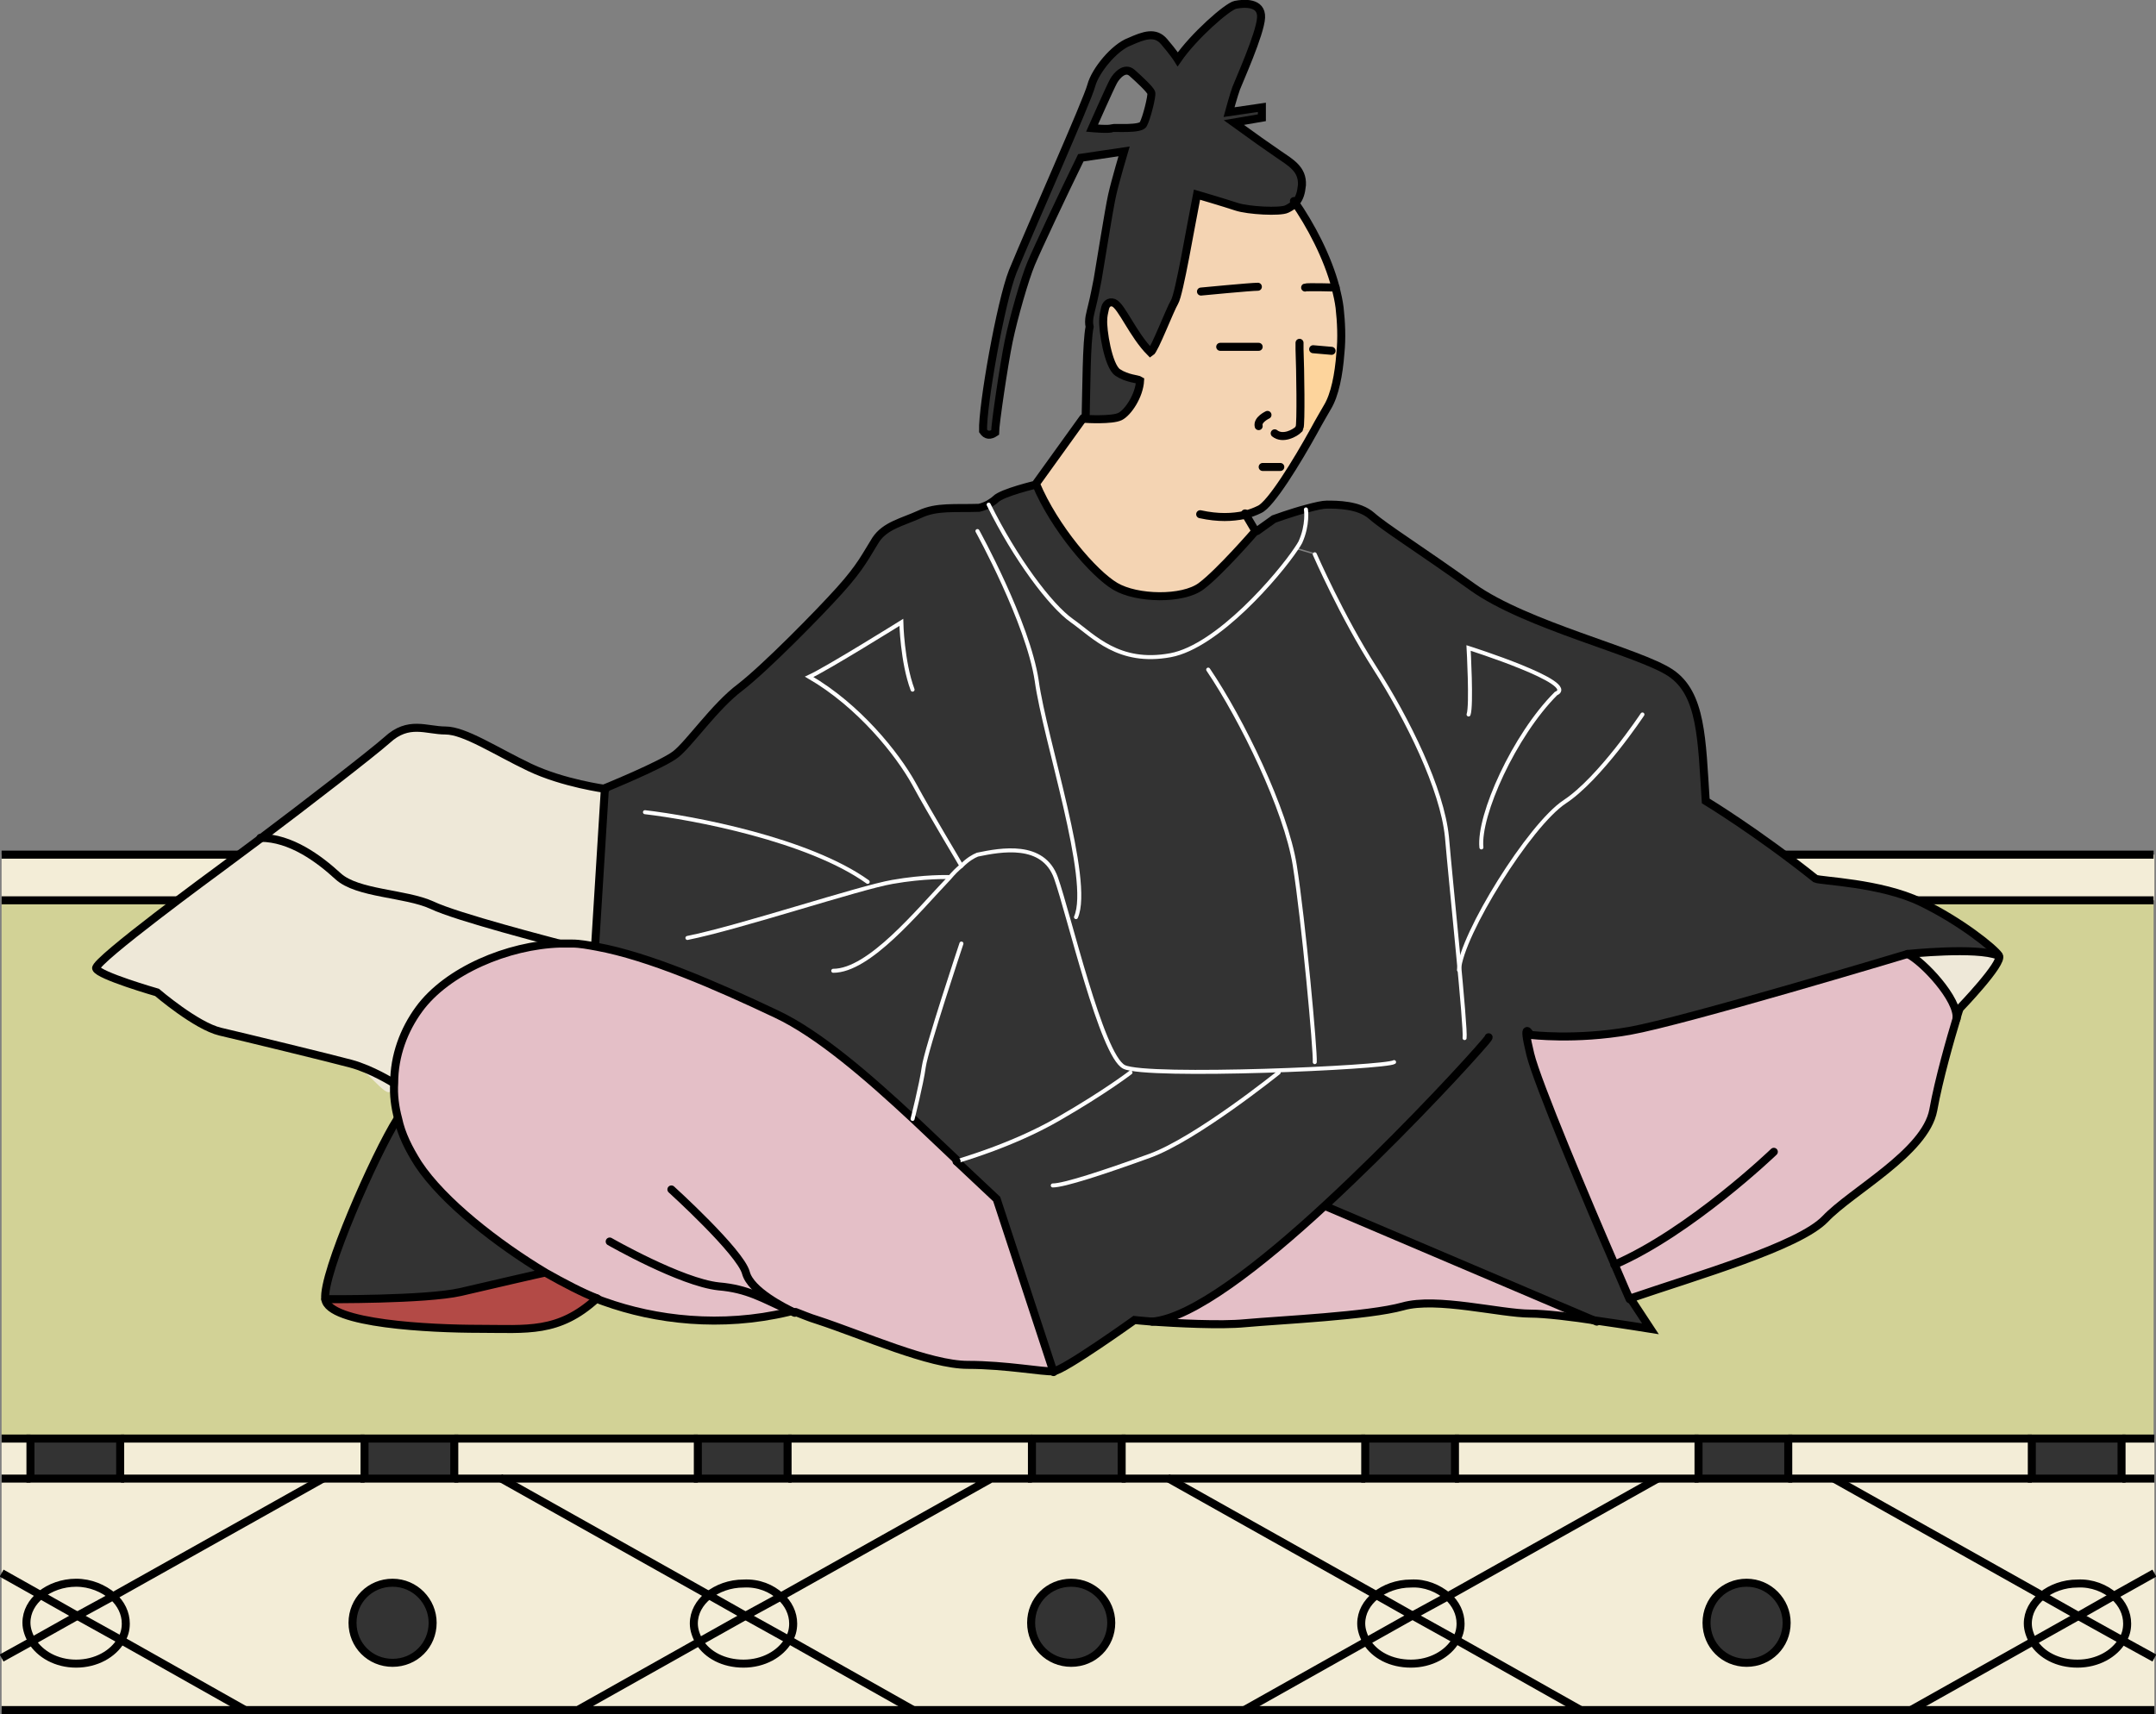 <?xml version="1.0" encoding="utf-8"?>
<!-- Generator: Adobe Illustrator 28.0.0, SVG Export Plug-In . SVG Version: 6.00 Build 0)  -->
<svg version="1.1" id="レイヤー_1" xmlns="http://www.w3.org/2000/svg" xmlns:xlink="http://www.w3.org/1999/xlink" x="0px"
	 y="0px" viewBox="0 0 269.1 214" style="enable-background:new 0 0 269.1 214;" xml:space="preserve">
<rect x="0" y="0" width="269.1" height="214" fill="#808080" stroke="none"/>
<style type="text/css">
	.st0{fill:#F3EDD7;}
	.st1{fill:#333333;}
	.st2{fill:#D2D296;}
	.st3{fill:none;stroke:#000000;stroke-miterlimit:10;}
	.st4{fill:#EEE8D8;}
	.st5{fill:#E4BFC7;}
	.st6{fill:#F4D4B3;}
	.st7{fill:#FDD49C;}
	.st8{fill:#B34A46;}
	.st9{fill:none;stroke:#000000;stroke-linecap:round;stroke-miterlimit:10;}
	.st10{fill:none;stroke:#FFFFFF;stroke-width:0.5;stroke-linecap:round;stroke-miterlimit:10;}
</style>
<g id="_畳">
	<path class="st0" d="M0.2,179.6h3.6v5H0.2V179.6z M268.9,207v6.5h-30.3l15.3-8.6c1,1.6,3.1,2.7,5.5,2.7s4.6-1.2,5.6-2.9L268.9,207
		L268.9,207z"/>
	<path class="st0" d="M268.9,196.5V207l-4-2.2c0.4-0.6,0.6-1.4,0.6-2.1c0-1.3-0.6-2.5-1.6-3.4L268.9,196.5L268.9,196.5z
		 M268.9,184.6v11.9l-5,2.8c-1.1-1-2.8-1.6-4.6-1.6s-3.3,0.6-4.4,1.5l-26-14.6L268.9,184.6L268.9,184.6z M268.9,106.7v5.7H0.2v-5.7
		H268.9L268.9,106.7z"/>
	<path class="st0" d="M264.9,179.6h4v5h-4V179.6z M265.5,202.6c0,0.8-0.2,1.5-0.6,2.1l-5.4-3l4.4-2.5
		C264.9,200.2,265.5,201.4,265.5,202.6L265.5,202.6z M259.5,201.7l5.4,3c-1,1.7-3.1,2.9-5.6,2.9s-4.5-1.1-5.5-2.7L259.5,201.7z"/>
	<path class="st1" d="M253.6,179.6h11.2v5h-11.2V179.6z"/>
	<path class="st0" d="M263.9,199.3l-4.4,2.5l-4.6-2.6c1.1-0.9,2.7-1.5,4.4-1.5C261.1,197.7,262.8,198.3,263.9,199.3L263.9,199.3z
		 M259.5,201.7l-5.7,3.2c-0.4-0.7-0.7-1.5-0.7-2.3c0-1.4,0.7-2.6,1.8-3.5L259.5,201.7L259.5,201.7z"/>
	<path class="st0" d="M228.9,184.6l26,14.6c-1.1,0.9-1.8,2.1-1.8,3.5c0,0.8,0.2,1.6,0.7,2.3l-15.3,8.6h-41.3l-15.6-8.8
		c0.4-0.6,0.6-1.4,0.6-2.1c0-1.3-0.6-2.5-1.6-3.4l26.2-14.7L228.9,184.6L228.9,184.6z M223,202.6c0-2.8-2.2-5-5-5s-5,2.2-5,5
		s2.2,5,5,5S223,205.4,223,202.6z M253.6,184.6h-30.4v-5h30.4V184.6z"/>
	<path class="st1" d="M212,179.6h11.2v5H212V179.6z M218,197.6c2.8,0,5,2.2,5,5s-2.2,5-5,5s-5-2.2-5-5S215.2,197.6,218,197.6z"/>
	<path class="st0" d="M206.9,184.6l-26.2,14.7c-1.1-1-2.8-1.6-4.6-1.6s-3.3,0.6-4.4,1.5l-26-14.6L206.9,184.6L206.9,184.6z"/>
	<path class="st0" d="M181.6,184.6v-5H212v5H181.6z M197.3,213.5h-41.9l15.3-8.6c1,1.6,3.1,2.7,5.5,2.7s4.6-1.2,5.6-2.9L197.3,213.5
		L197.3,213.5z M182.3,202.6c0,0.8-0.2,1.5-0.6,2.1l-5.4-3l4.4-2.4C181.7,200.2,182.3,201.4,182.3,202.6L182.3,202.6z"/>
	<path class="st0" d="M176.3,201.7l5.4,3c-1,1.7-3.1,2.9-5.6,2.9s-4.5-1.1-5.5-2.7L176.3,201.7z"/>
	<path class="st1" d="M170.4,179.6h11.2v5h-11.2V179.6z"/>
	<path class="st0" d="M176.1,197.6c1.8,0,3.4,0.6,4.6,1.6l-4.4,2.4l-4.6-2.6C172.8,198.2,174.4,197.6,176.1,197.6L176.1,197.6z
		 M176.3,201.7l-5.7,3.2c-0.4-0.7-0.7-1.5-0.7-2.3c0-1.4,0.7-2.6,1.8-3.5L176.3,201.7L176.3,201.7z"/>
	<path class="st0" d="M145.7,184.6l26,14.6c-1.1,0.9-1.8,2.1-1.8,3.5c0,0.8,0.2,1.6,0.7,2.3l-15.3,8.6h-41.3l-15.6-8.8
		c0.4-0.6,0.6-1.4,0.6-2.1c0-1.3-0.6-2.5-1.6-3.4l26.2-14.7L145.7,184.6L145.7,184.6z M138.7,202.6c0-2.8-2.2-5-5-5s-5,2.2-5,5
		s2.2,5,5,5S138.7,205.4,138.7,202.6z M170.4,184.6H140v-5h30.4V184.6z"/>
	<path class="st1" d="M128.7,179.6H140v5h-11.2V179.6z M133.7,197.6c2.8,0,5,2.2,5,5s-2.2,5-5,5s-5-2.2-5-5S131,197.6,133.7,197.6z"
		/>
	<path class="st0" d="M123.7,184.6l-26.2,14.7c-1.1-1-2.8-1.6-4.6-1.6s-3.3,0.6-4.4,1.5l-26-14.6L123.7,184.6L123.7,184.6z"/>
	<path class="st0" d="M128.7,184.6H98.4v-5h30.4V184.6z M114,213.5H72.1l15.3-8.6c1,1.6,3.1,2.7,5.5,2.7s4.6-1.2,5.6-2.9L114,213.5
		L114,213.5z M99.1,202.6c0,0.8-0.2,1.5-0.6,2.1l-5.4-3l4.4-2.4C98.4,200.2,99.1,201.4,99.1,202.6L99.1,202.6z"/>
	<path class="st0" d="M93.1,201.7l5.4,3c-1,1.7-3.1,2.9-5.6,2.9s-4.5-1.1-5.5-2.7C87.4,204.9,93.1,201.7,93.1,201.7z"/>
	<path class="st1" d="M87.1,179.6h11.2v5H87.1V179.6z"/>
	<path class="st0" d="M92.9,197.6c1.8,0,3.4,0.6,4.6,1.6l-4.4,2.4l-4.6-2.6C89.6,198.2,91.2,197.6,92.9,197.6L92.9,197.6z
		 M93.1,201.7l-5.7,3.2c-0.4-0.7-0.7-1.5-0.7-2.3c0-1.4,0.7-2.6,1.8-3.5L93.1,201.7L93.1,201.7z"/>
	<path class="st0" d="M62.5,184.6l26,14.6c-1.1,0.9-1.8,2.1-1.8,3.5c0,0.8,0.2,1.6,0.7,2.3l-15.3,8.6H30.6l-15.6-8.8
		c0.4-0.6,0.6-1.4,0.6-2.1c0-1.3-0.6-2.5-1.6-3.4l26.2-14.7L62.5,184.6L62.5,184.6z M54,202.6c0-2.8-2.2-5-5-5s-5,2.2-5,5s2.2,5,5,5
		S54,205.4,54,202.6z M87.1,184.6H56.7v-5h30.4V184.6z"/>
	<path class="st1" d="M45.5,179.6h11.2v5H45.5V179.6z M49,197.6c2.8,0,5,2.2,5,5s-2.2,5-5,5s-5-2.2-5-5S46.2,197.6,49,197.6z"/>
	<path class="st0" d="M45.5,184.6H15.1v-5h30.4V184.6z M30.6,213.5H0.2V207l3.7-2.1c1,1.6,3.1,2.7,5.5,2.7s4.6-1.2,5.6-2.9
		L30.6,213.5L30.6,213.5z M15.6,202.6c0,0.8-0.2,1.5-0.6,2.1l-5.4-3l4.4-2.4C15,200.2,15.6,201.4,15.6,202.6L15.6,202.6z"/>
	<path class="st1" d="M3.8,179.6h11.2v5H3.8V179.6z"/>
	<path class="st0" d="M9.7,201.7l5.4,3c-1,1.7-3.1,2.9-5.6,2.9S5,206.5,4,204.9L9.7,201.7z M9.5,197.6c1.8,0,3.4,0.6,4.6,1.6
		l-4.4,2.4l-4.6-2.6C6.2,198.2,7.8,197.6,9.5,197.6L9.5,197.6z M9.7,201.7L4,204.9c-0.4-0.7-0.7-1.5-0.7-2.3c0-1.4,0.7-2.6,1.8-3.5
		L9.7,201.7L9.7,201.7z"/>
	<path class="st0" d="M0.2,196.4l4.8,2.7c-1.1,0.9-1.8,2.1-1.8,3.5c0,0.8,0.2,1.6,0.7,2.3L0.2,207L0.2,196.4L0.2,196.4z"/>
	<path class="st2" d="M212,179.6H0.2v-67.2h268.6v67.2H212L212,179.6z"/>
	<path class="st0" d="M0.2,184.6h40L14,199.3c-1.1-1-2.8-1.6-4.6-1.6s-3.3,0.6-4.4,1.5l-4.8-2.7C0.2,196.4,0.2,184.6,0.2,184.6z"/>
	<path class="st3" d="M268.9,213.5H0.2 M0.2,106.7h268.6 M0.2,112.4h268.6 M264.9,179.6h4 M223.2,179.6h30.4 M181.6,179.6H212
		 M140,179.6h30.4 M98.4,179.6h30.4 M56.7,179.6h30.4 M15.1,179.6h30.4 M0.2,179.6h3.6 M264.9,184.6h4 M223.2,184.6h30.4
		 M181.6,184.6H212 M140,184.6h30.4 M98.4,184.6h30.4 M56.7,184.6h30.4 M15.1,184.6h30.4 M0.2,184.6h3.6 M72.1,213.5l15.3-8.6
		l5.7-3.2l4.4-2.4l26.2-14.7"/>
	<path class="st3" d="M114,213.5l-15.6-8.8l-5.4-3l-4.6-2.6l-26-14.6 M138.7,202.6c0,2.8-2.2,5-5,5s-5-2.2-5-5s2.2-5,5-5
		S138.7,199.9,138.7,202.6z M223,202.6c0,2.8-2.2,5-5,5s-5-2.2-5-5s2.2-5,5-5S223,199.9,223,202.6z"/>
	<path class="st3" d="M97.4,199.3c1,0.9,1.6,2.1,1.6,3.4c0,0.8-0.2,1.5-0.6,2.1c-1,1.7-3.1,2.9-5.6,2.9s-4.5-1.1-5.5-2.7
		c-0.4-0.7-0.7-1.5-0.7-2.3c0-1.4,0.7-2.6,1.8-3.5c1.1-0.9,2.7-1.5,4.4-1.5C94.7,197.6,96.3,198.3,97.4,199.3z M0.2,207l3.8-2.1
		l5.7-3.2l4.4-2.4l26.2-14.7"/>
	<path class="st3" d="M30.6,213.5l-15.6-8.8l-5.4-3l-4.6-2.6l-4.8-2.7"/>
	<path class="st3" d="M14.1,199.3c1,0.9,1.6,2.1,1.6,3.4c0,0.8-0.2,1.5-0.6,2.1c-1,1.7-3.1,2.9-5.6,2.9S5,206.5,4,204.9
		c-0.4-0.7-0.7-1.5-0.7-2.3c0-1.4,0.7-2.6,1.8-3.5c1.1-0.9,2.7-1.5,4.4-1.5C11.3,197.6,12.9,198.3,14.1,199.3z M155.3,213.5
		l15.3-8.6l5.7-3.2l4.4-2.4l26.2-14.7"/>
	<path class="st3" d="M197.3,213.5l-15.6-8.8l-5.4-3l-4.6-2.6l-26-14.6"/>
	<path class="st3" d="M180.7,199.3c1,0.9,1.6,2.1,1.6,3.4c0,0.8-0.2,1.5-0.6,2.1c-1,1.7-3.1,2.9-5.6,2.9s-4.5-1.1-5.5-2.7
		c-0.4-0.7-0.7-1.5-0.7-2.3c0-1.4,0.7-2.6,1.8-3.5c1.1-0.9,2.7-1.5,4.4-1.5C177.9,197.6,179.5,198.3,180.7,199.3z M238.5,213.5
		l15.3-8.6l5.7-3.2l4.4-2.5l5-2.8"/>
	<path class="st3" d="M268.9,207l-4-2.2l-5.4-3l-4.6-2.6l-26-14.6"/>
	<path class="st3" d="M263.9,199.3c1,0.9,1.6,2.1,1.6,3.4c0,0.8-0.2,1.5-0.6,2.1c-1,1.7-3.1,2.9-5.6,2.9s-4.5-1.1-5.5-2.7
		c-0.4-0.7-0.7-1.5-0.7-2.3c0-1.4,0.7-2.6,1.8-3.5c1.1-0.9,2.7-1.5,4.4-1.5C261.1,197.6,262.8,198.3,263.9,199.3z M54,202.6
		c0,2.8-2.2,5-5,5s-5-2.2-5-5s2.2-5,5-5S54,199.9,54,202.6z M3.8,179.6h11.2v5H3.8V179.6z M45.5,179.6h11.2v5H45.5V179.6z
		 M87.1,179.6h11.2v5H87.1V179.6z M128.7,179.6H140v5h-11.2V179.6z M170.4,179.6h11.2v5h-11.2V179.6z M212,179.6h11.2v5H212V179.6z
		 M253.6,179.6h11.2v5h-11.2V179.6z"/>
</g>
<g id="_レイヤー_2">
	<path class="st4" d="M249.4,119.3c0.6,0.9-4.9,6.6-4.9,6.6s-0.2,0.5-0.4,1.3c0.3-2.4-4.1-7.2-6.1-8.1
		C238.1,119.1,246.7,118.3,249.4,119.3L249.4,119.3z"/>
	<path class="st1" d="M184.4,131.1l-1.8-1.7c0.2-1.2-1.6-19.1-2.2-25.1c-0.5-5.9-4.9-14.7-9-21.1c-4.1-6.4-7.5-14.2-7.5-14.2
		l-2.4-0.7c0.2-0.3,0.4-0.6,0.5-0.8c1-2.2,0.7-4.1,0.7-4.1c1.1-0.3,2.1-0.5,2.5-0.5c1.3,0,4,0,5.6,1.4c1.7,1.4,5.9,4.1,12.6,8.9
		s20.8,8.1,24.7,10.7s3.9,8.3,4.4,16c0,0,6.3,3.8,13.7,9.7c0.5,0.3,8,0.5,13.1,2.9c5.1,2.4,9.2,5.8,9.8,6.7
		c-2.7-1.1-11.3-0.2-11.3-0.2s-27.9,8.4-34.7,9.6c-6.8,1.2-12.4,0.5-12.4,0.5s-1.1-2.2,0,2.4c0.8,3.4,7.2,18.5,10.5,26.2
		c1.1,2.7,1.9,4.4,1.9,4.4l2.5,3.8c0,0-3.1-0.5-6.6-1s-33.6-14.3-33.6-14.3l-0.2-0.3C173.6,142.9,181.3,134.6,184.4,131.1
		L184.4,131.1z"/>
	<path class="st5" d="M201.5,157.8c-3.3-7.6-9.7-22.8-10.5-26.2c-1.1-4.5,0-2.4,0-2.4s5.6,0.7,12.4-0.5c6.8-1.2,34.7-9.6,34.7-9.6
		c1.9,0.9,6.4,5.7,6.1,8.1c-0.7,2.4-2.2,7.5-2.9,11.5c-1,5.3-10.1,10.1-13.5,13.6s-15.8,7-24.3,9.9
		C203.4,162.2,202.7,160.5,201.5,157.8L201.5,157.8z M199.3,165c-3.2-0.5-6.7-0.9-8.4-0.9c-3.7,0-11.6-2.1-15.9-0.9
		c-4.2,1.1-15.3,1.6-19.7,2.1c-3.1,0.3-8.5,0-11.6-0.2c5-0.5,13.6-7.2,21.7-14.6l0.2,0.3L199.3,165L199.3,165z"/>
	<path class="st1" d="M113.9,139.7c-5.7-5.3-11.8-10.6-17.1-13.1c-7.7-3.6-15.9-7.3-22.4-8.4l0.1-0.4l1.2-19.3c0,0,7-2.9,8.8-4.2
		s4.9-6.1,8.1-8.4c3.2-2.4,9.8-9.1,12.4-12.1c2.7-3,3.3-4.5,4.5-6.3s3.3-2.2,5.5-3.2c2.2-1,4.5-0.7,7.4-0.8c0,0,0.5-0.1,1.1-0.4
		c3.3,6.7,7.7,12.6,10.4,14.5c2.7,1.9,5.8,5.5,12.3,4.3c5.9-1.1,13.5-10,15.7-13.3l2.4,0.7c0,0,3.4,7.8,7.5,14.2
		c4.1,6.4,8.4,15.1,9,21.1c0.5,5.9,2.4,23.9,2.2,25.1l1.8,1.7c-3.1,3.5-10.8,11.7-18.9,19.2c-8.1,7.5-16.7,14.2-21.7,14.6
		c-1.3-0.1-2.2-0.2-2.2-0.2s-8.8,6.3-10.1,6.4l-7.1-21.6c-1.5-1.3-3.2-2.9-5-4.7C117.7,143.3,115.8,141.5,113.9,139.7L113.9,139.7z"
		/>
	<path class="st6" d="M162.1,53.7l2,0c-2.1,3.8-5.4,9.2-6.8,9.8c-0.6,0.3-1.2,0.5-1.9,0.7l1.3,2.2c0,0-4.5,5.2-6.8,6.9
		c-2.3,1.7-7.9,1.6-10.7,0c-2.7-1.6-7.6-7.3-9.9-12.8l5.9-8.2c0,0,3.2,0.2,4.3-0.3s2.4-2.6,2.5-4.5c-0.3-0.3-1.7-0.3-2.8-1
		c-1.1-0.8-1.9-5.3-1.8-6.6c0-0.5,0.1-1,0.2-1.3c0.2-0.6,0.5-1,1.1-0.8c1,0.4,2.4,4,4.6,6.2c0.4-0.3,2.4-5.3,3-6.3
		c0.6-1,1.9-9.5,2.8-13.4c0,0,3.5,1,4.9,1.5c1.4,0.5,5.4,0.7,6.3,0.3c0.4-0.2,0.9-0.4,1.2-0.9c2.1,3,4.2,7,5.2,10.8
		c0.2,0.8,0.4,1.7,0.5,2.5c0.2,1.8,0.3,3.8,0.1,5.7l-1.1-0.1l-2.3-0.2l-1.7,0c0.1,2.4,0.2,9.4,0,9.8
		C162.2,53.5,162.2,53.6,162.1,53.7L162.1,53.7z"/>
	<path class="st7" d="M166.2,43.9l1.1,0.1c-0.2,2.7-0.7,5.2-1.6,6.7c-0.4,0.7-1,1.7-1.7,3l-2,0c0,0,0.1-0.1,0.1-0.2
		c0.2-0.4,0.1-7.4,0-9.8l1.7,0L166.2,43.9L166.2,43.9z"/>
	<path class="st1" d="M162.9,63.6c0,0,0.3,2-0.7,4.1c-0.1,0.2-0.3,0.5-0.5,0.8c-2.1,3.3-9.8,12.2-15.7,13.3
		c-6.5,1.2-9.6-2.4-12.3-4.3c-2.7-1.9-7.1-7.8-10.4-14.5c0.3-0.2,0.7-0.4,1-0.7c0.7-0.8,5-1.8,5-1.8c2.3,5.5,7.2,11.2,9.9,12.8
		c2.7,1.6,8.4,1.7,10.7,0s6.8-6.9,6.8-6.9l2.1-1.5C158.8,64.9,161,64.1,162.9,63.6L162.9,63.6z M159.2,19.1c1.6,1.1,3.1,1.9,3,3.9
		c-0.1,1-0.3,1.6-0.7,2.1c-0.4,0.5-0.8,0.7-1.2,0.9c-0.8,0.4-4.8,0.2-6.3-0.3c-1.5-0.5-4.9-1.5-4.9-1.5c-0.8,4-2.2,12.4-2.8,13.4
		c-0.6,1-2.5,6-3,6.3c-2.2-2.2-3.6-5.8-4.6-6.2c-0.6-0.2-1,0.2-1.1,0.8l-1.3-0.3c0.3-1.2,0.5-2.3,0.7-3.3c0.3-1.7,1.4-8.7,1.8-10.5
		c0.4-1.8,1.5-5.5,1.5-5.5c-2,0.3-5.4,0.8-5.4,0.8c-2.3,4.7-5.4,11.3-6.2,13.2c-0.8,1.9-2.2,6.8-2.8,9.7c-0.6,2.9-1.7,10.4-1.7,11.4
		c-0.6,0.4-1.1,0.4-1.5-0.2c-0.1-3.1,2.2-16.1,3.7-19.9c2.3-5.6,9.3-21.3,9.8-23.2c0.5-1.9,2.9-4.8,4.8-5.5c1.8-0.8,3.2-1.3,4.3,0
		c1.2,1.4,1.7,2.2,1.7,2.2c2-2.9,6.2-6.6,7.2-6.8s3.3-0.4,3.2,1.6c-0.1,2-2.8,8-3.1,8.8c-0.3,0.8-0.9,3-0.9,3l4.1-0.6v1.3l-3.5,0.6
		C156.6,17.3,157.6,18,159.2,19.1L159.2,19.1z M142.8,15.5c0.3-0.6,1.1-3.5,1-3.9s-1.5-1.6-2.4-2.5s-1.9,0.3-2.3,1s-2.7,5.9-2.7,5.9
		s2.2,0.2,2.5,0C139.2,15.9,142.5,16.2,142.8,15.5z"/>
	<path class="st1" d="M142,47.4c-0.1,1.9-1.5,4-2.5,4.5s-4.3,0.3-4.3,0.3c0.1-3.8,0.1-9.6,0.5-11.5c0.2-0.8,0.4-1.7,0.6-2.6l1.3,0.3
		c-0.1,0.4-0.2,0.9-0.2,1.3c-0.1,1.2,0.6,5.8,1.8,6.6C140.3,47.2,141.7,47.2,142,47.4L142,47.4z"/>
	<path class="st5" d="M49.6,139.7c-0.4-1.5-0.6-3-0.5-4.5c0-3.4,1.2-6.6,3.1-9.2c3.5-4.8,11.1-8,17.6-8.2h0c0.5,0,1,0,1.6,0
		c1,0,2,0.2,3.1,0.4c6.5,1.2,14.8,4.8,22.4,8.4c5.3,2.5,11.4,7.8,17.1,13.1c1.9,1.8,3.8,3.6,5.6,5.3c1.8,1.7,3.5,3.3,5,4.7l7,21.6
		c-1.3,0.1-6-0.8-10.7-0.8s-13-3.7-18.8-5.6c-1-0.3-1.9-0.7-2.7-1c0,0-0.1,0-0.2-0.1c-0.2-0.1-0.4-0.2-0.6-0.2l-0.1,0.3
		c-8.4,2-16.6,1-23.1-1.3c-0.3-0.1-0.6-0.2-0.9-0.4c-1.8-0.7-4.1-1.9-6.4-3.2c-6-3.6-12.8-8.9-15.9-13.6
		C50.9,143.5,50.1,141.6,49.6,139.7L49.6,139.7z"/>
	<path class="st4" d="M75.6,98.5l-1.2,19.3l-0.1,0.4c-1.1-0.2-2.1-0.3-3.1-0.4c-0.5,0-1,0-1.6,0h0c-0.8-0.2-12.8-3.3-15.9-4.8
		c-3.2-1.5-9.3-1.5-11.7-3.6s-5.8-4.8-9.7-4.8c5.6-4.2,14-10.7,15.8-12.3c2.7-2.4,4.9-1.2,7.3-1.2s6.3,2.6,10.5,4.6
		C70.3,97.8,75.6,98.5,75.6,98.5z"/>
	<path class="st8" d="M74.4,162.1c-4.8,4.4-8.8,3.8-14.7,3.8s-18.7-0.7-19.1-3.7c0,0,12.5,0.1,16.9-0.9c4.3-1,10.3-2.4,10.5-2.4
		C70.4,160.3,72.6,161.4,74.4,162.1z"/>
	<path class="st1" d="M68.1,158.9c-0.2,0-6.2,1.4-10.5,2.4c-4.4,1-16.9,0.9-16.9,0.9c-0.4-3,6.2-18.1,9-22.5
		c0.5,1.9,1.3,3.8,2.5,5.6C55.2,150,62,155.3,68.1,158.9L68.1,158.9z"/>
	<path class="st4" d="M53.8,113c3.1,1.5,15.2,4.6,15.9,4.8c-6.5,0.2-14.1,3.4-17.6,8.2c-1.9,2.6-3,5.8-3.1,9.2s-2.7-1.7-5.3-2.4
		s-13.2-3.3-16.3-4c-3-0.7-7.9-4.9-7.9-4.9s-7.4-2.2-7.6-3s15.4-12.4,15.4-12.4s2.1-1.6,5.1-3.8c3.8,0,7.3,2.6,9.7,4.8
		S50.6,111.5,53.8,113L53.8,113z"/>
	<path class="st9" d="M136.3,38.2c0.3-1.2,0.5-2.3,0.7-3.3c0.3-1.7,1.4-8.7,1.8-10.5c0.4-1.8,1.5-5.5,1.5-5.5
		c-2,0.3-5.4,0.8-5.4,0.8c-2.3,4.7-5.4,11.3-6.2,13.2c-0.8,1.9-2.2,6.8-2.8,9.7c-0.6,2.9-1.7,10.4-1.7,11.4
		c-0.6,0.4-1.1,0.4-1.5-0.2c-0.1-3.1,2.2-16.1,3.7-19.9c2.3-5.6,9.3-21.3,9.8-23.2c0.5-1.9,2.9-4.8,4.8-5.5c1.8-0.8,3.2-1.3,4.3,0
		c1.2,1.4,1.7,2.2,1.7,2.2c2-2.9,6.2-6.6,7.2-6.8s3.3-0.4,3.2,1.6c-0.1,2-2.8,8-3.1,8.8c-0.3,0.8-0.9,3-0.9,3l4.1-0.6v1.3l-3.5,0.6
		c2.9,2.1,3.9,2.8,5.5,3.9c1.6,1.1,3.1,1.9,3,3.9c-0.1,1-0.3,1.6-0.7,2.1c-0.4,0.5-0.8,0.7-1.2,0.9c-0.8,0.4-4.8,0.2-6.3-0.3
		c-1.5-0.5-4.9-1.5-4.9-1.5c-0.8,4-2.2,12.4-2.8,13.4c-0.6,1-2.5,6-3,6.3c-2.2-2.2-3.6-5.8-4.6-6.2c-0.6-0.2-1,0.2-1.1,0.8
		c-0.1,0.4-0.2,0.9-0.2,1.3c-0.1,1.2,0.6,5.8,1.8,6.6s2.5,0.8,2.8,1c-0.1,1.9-1.5,4-2.5,4.5s-4.3,0.3-4.3,0.3
		c0.1-3.8,0.1-9.6,0.5-11.5C135.8,39.9,136.1,39.1,136.3,38.2L136.3,38.2z"/>
	<path class="st9" d="M136.3,16c0,0,2.3-5.2,2.7-5.9s1.4-1.8,2.3-1s2.3,2.1,2.4,2.5s-0.6,3.2-1,3.9c-0.3,0.7-3.6,0.4-3.9,0.5
		C138.5,16.2,136.3,16,136.3,16z M161.5,25.1c2.1,3,4.2,7,5.2,10.8c0.2,0.8,0.4,1.7,0.5,2.5c0.2,1.8,0.3,3.8,0.1,5.7
		c-0.2,2.7-0.7,5.2-1.6,6.7c-0.4,0.7-1,1.7-1.7,3c-2.1,3.8-5.4,9.2-6.8,9.8c-0.6,0.3-1.2,0.5-1.9,0.7c-1.5,0.3-3.2,0.4-5.5-0.1"/>
	<path class="st9" d="M135.2,52.2l-5.9,8.2c2.3,5.5,7.2,11.2,9.9,12.8c2.7,1.6,8.4,1.7,10.7,0s6.8-6.9,6.8-6.9l-1.3-2.2l0,0
		 M149.9,36.4c0,0,6.2-0.6,7.1-0.6 M162.9,35.9c0.2-0.1,3.8,0,3.8,0 M152.3,43.3h4.8 M163.9,43.6l2.3,0.2 M162.2,42.8
		c0,0,0,0.3,0,0.8c0.1,2.4,0.2,9.4,0,9.8c0,0-0.1,0.1-0.1,0.2c-0.5,0.5-2,1.3-3,0.5 M158.2,51.8c0,0-1.3,0.6-1.1,1.4 M157.6,58.3
		h2.2 M129.3,60.5c0,0-4.2,1-5,1.8c-0.3,0.3-0.7,0.5-1,0.7c-0.6,0.3-1.1,0.4-1.1,0.4c-3,0.1-5.3-0.2-7.4,0.8c-2.2,1-4.3,1.4-5.5,3.2
		c-1.2,1.9-1.8,3.3-4.5,6.3c-2.7,3-9.3,9.7-12.4,12.1c-3.2,2.4-6.4,7.1-8.1,8.4s-8.8,4.2-8.8,4.2l-1.2,19.3 M119.4,145
		c1.8,1.7,3.5,3.3,5,4.7l7.1,21.6 M69.8,117.8c0.5,0,1,0,1.6,0c1,0,2,0.2,3.1,0.4c6.5,1.2,14.8,4.8,22.4,8.4
		c5.3,2.5,11.4,7.8,17.1,13.1c1.9,1.8,3.8,3.6,5.6,5.3 M98.4,163.8c-8.4,2-16.6,1-23-1.3c-0.3-0.1-0.6-0.2-0.9-0.4
		c-1.8-0.7-4.1-1.9-6.4-3.2c-6-3.6-12.8-8.9-15.9-13.6c-1.2-1.9-2.1-3.7-2.5-5.6c-0.4-1.5-0.6-3-0.5-4.5c0-3.4,1.2-6.6,3.1-9.2
		c3.5-4.8,11.1-8,17.6-8.2"/>
	<path class="st9" d="M49.6,139.7L49.6,139.7c-2.8,4.4-9.4,19.4-9,22.5s13.2,3.7,19.2,3.7s9.9,0.6,14.7-3.8"/>
	<path class="st9" d="M40.6,162.2c0,0,12.5,0.1,16.9-0.9c4.3-1,10.3-2.4,10.5-2.4l0,0 M99.3,163.8c0.8,0.3,1.7,0.7,2.7,1
		c5.8,1.9,14,5.6,18.8,5.6s9.4,0.9,10.7,0.8s10.1-6.4,10.1-6.4s0.9,0.1,2.2,0.2c3,0.2,8.5,0.5,11.6,0.2c4.4-0.4,15.4-0.9,19.7-2.1
		c4.2-1.2,12.2,0.9,15.9,0.9c1.8,0,5.2,0.4,8.4,0.9c3.5,0.5,6.6,1,6.6,1l-2.5-3.8c8.5-2.9,21-6.5,24.3-9.9
		c3.3-3.5,12.5-8.3,13.5-13.6c0.7-3.9,2.2-9.1,2.9-11.4c0.2-0.8,0.4-1.3,0.4-1.3s5.5-5.7,4.9-6.6s-4.8-4.3-9.8-6.7
		s-12.5-2.6-13.1-2.9c-7.4-5.9-13.7-9.7-13.7-9.7c-0.5-7.7-0.5-13.4-4.4-16s-18-5.9-24.7-10.7s-10.9-7.4-12.6-8.9
		c-1.6-1.4-4.3-1.4-5.6-1.4c-0.5,0-1.4,0.2-2.5,0.5c-1.9,0.5-4.1,1.3-4.1,1.3l-2.1,1.5 M76.1,155c0,0,8.9,5.1,13.6,5.6
		c3.6,0.3,5.5,1.5,8.8,3c0.2,0.1,0.4,0.2,0.6,0.2 M75.6,98.5c0,0-5.3-0.7-9.5-2.7s-8.1-4.6-10.5-4.6s-4.6-1.3-7.3,1.2
		c-1.8,1.6-10.2,8.1-15.8,12.3l-5.1,3.8c0,0-15.7,11.5-15.4,12.4s7.6,3,7.6,3s4.9,4.2,7.9,4.9c3,0.7,13.7,3.3,16.3,4
		s5.3,2.4,5.3,2.4"/>
	<path class="st9" d="M32.5,104.6c3.8,0,7.3,2.6,9.7,4.8s8.4,2.1,11.7,3.6c3.1,1.5,15.2,4.6,15.9,4.8h0 M165.7,150.7l33.6,14.3
		 M203.4,162.2c0,0-0.8-1.8-1.9-4.4c-3.3-7.6-9.7-22.8-10.5-26.2c-1.1-4.5,0-2.4,0-2.4s5.6,0.7,12.4-0.5c6.8-1.2,34.7-9.6,34.7-9.6
		s8.6-0.9,11.3,0.2"/>
	<path class="st9" d="M238.1,119.1c1.9,0.9,6.4,5.7,6.1,8.1 M221.4,143.8c0,0-10.4,10-19.9,14.1 M83.8,148.5c0,0,8.6,7.8,9.3,10.4
		c0.6,2.3,4.9,4.4,5.9,4.9c0.2,0.1,0.2,0.1,0.2,0.1"/>
	<path class="st10" d="M123.4,63c3.3,6.7,7.7,12.6,10.4,14.5c2.7,1.9,5.8,5.5,12.3,4.3c5.9-1.1,13.5-10,15.7-13.3
		c0.2-0.3,0.4-0.6,0.5-0.8c1-2.2,0.7-4.1,0.7-4.1 M164.1,69.2c0,0,3.4,7.8,7.5,14.2c4.1,6.4,8.4,15.1,9,21.1
		c0.5,5.9,2.4,23.9,2.2,25.1 M183.3,89.2c0.4-1.1,0-8.3,0-8.3s13.9,4.4,10.9,5.7c-5.2,5.2-9.7,15.2-9.3,19.2"/>
	<path class="st10" d="M205,89.2c0,0-5.3,8-9.7,10.9c-4.4,2.9-12.9,16.6-13.2,21 M150.8,83.6c4.2,6.2,9.7,17.5,10.8,24.4
		s2.6,23.3,2.5,24.6 M122,66.3c0,0,6.3,11.4,7.4,18.7c1,7.3,6.9,24.9,4.9,29.5"/>
	<path class="st10" d="M118.5,109.6c0.5-0.6,1-1.1,1.5-1.5c0.8-0.8,1.5-1.2,2-1.4c2.9-0.6,8.2-1.6,9.8,2.9
		c1.6,4.5,5.7,22.2,8.5,23.6c2.8,1.4,32.7,0.1,33.7-0.6 M104,121.2c4.5,0,10.5-7.4,14.5-11.6 M80.5,101.4c6,0.7,20.4,3.4,27.8,8.7"
		/>
	<path class="st10" d="M85.8,117.1c6.5-1.3,21.5-6.3,25.6-7c4-0.7,6.9-0.6,7.1-0.6l0,0 M120,108.1L120,108.1
		c-0.2-0.4-3.9-6.5-5.9-10.2c-2.1-3.8-6.9-9.8-13.1-13.4c2.2-1,11.5-6.8,11.5-6.8s0.1,4.9,1.4,8.4 M120,117.8c0,0-4.4,13.2-4.7,15.4
		c-0.3,2.2-1.4,6.5-1.4,6.5 M119.4,145c0.2-0.1,6.8-1.9,12.7-5.3c5.9-3.4,9-5.8,9-5.8"/>
	<path class="st9" d="M119.4,145L119.4,145"/>
	<path class="st10" d="M159.6,133.9c0,0-10.3,8.3-16.1,10.4s-10.7,3.7-12.1,3.7"/>
	<path class="st9" d="M185.8,129.5c0,0.1-0.5,0.7-1.4,1.7c-3.1,3.5-10.8,11.7-18.9,19.2c-8.1,7.5-16.7,14.2-21.7,14.6"/>
</g>
</svg>
